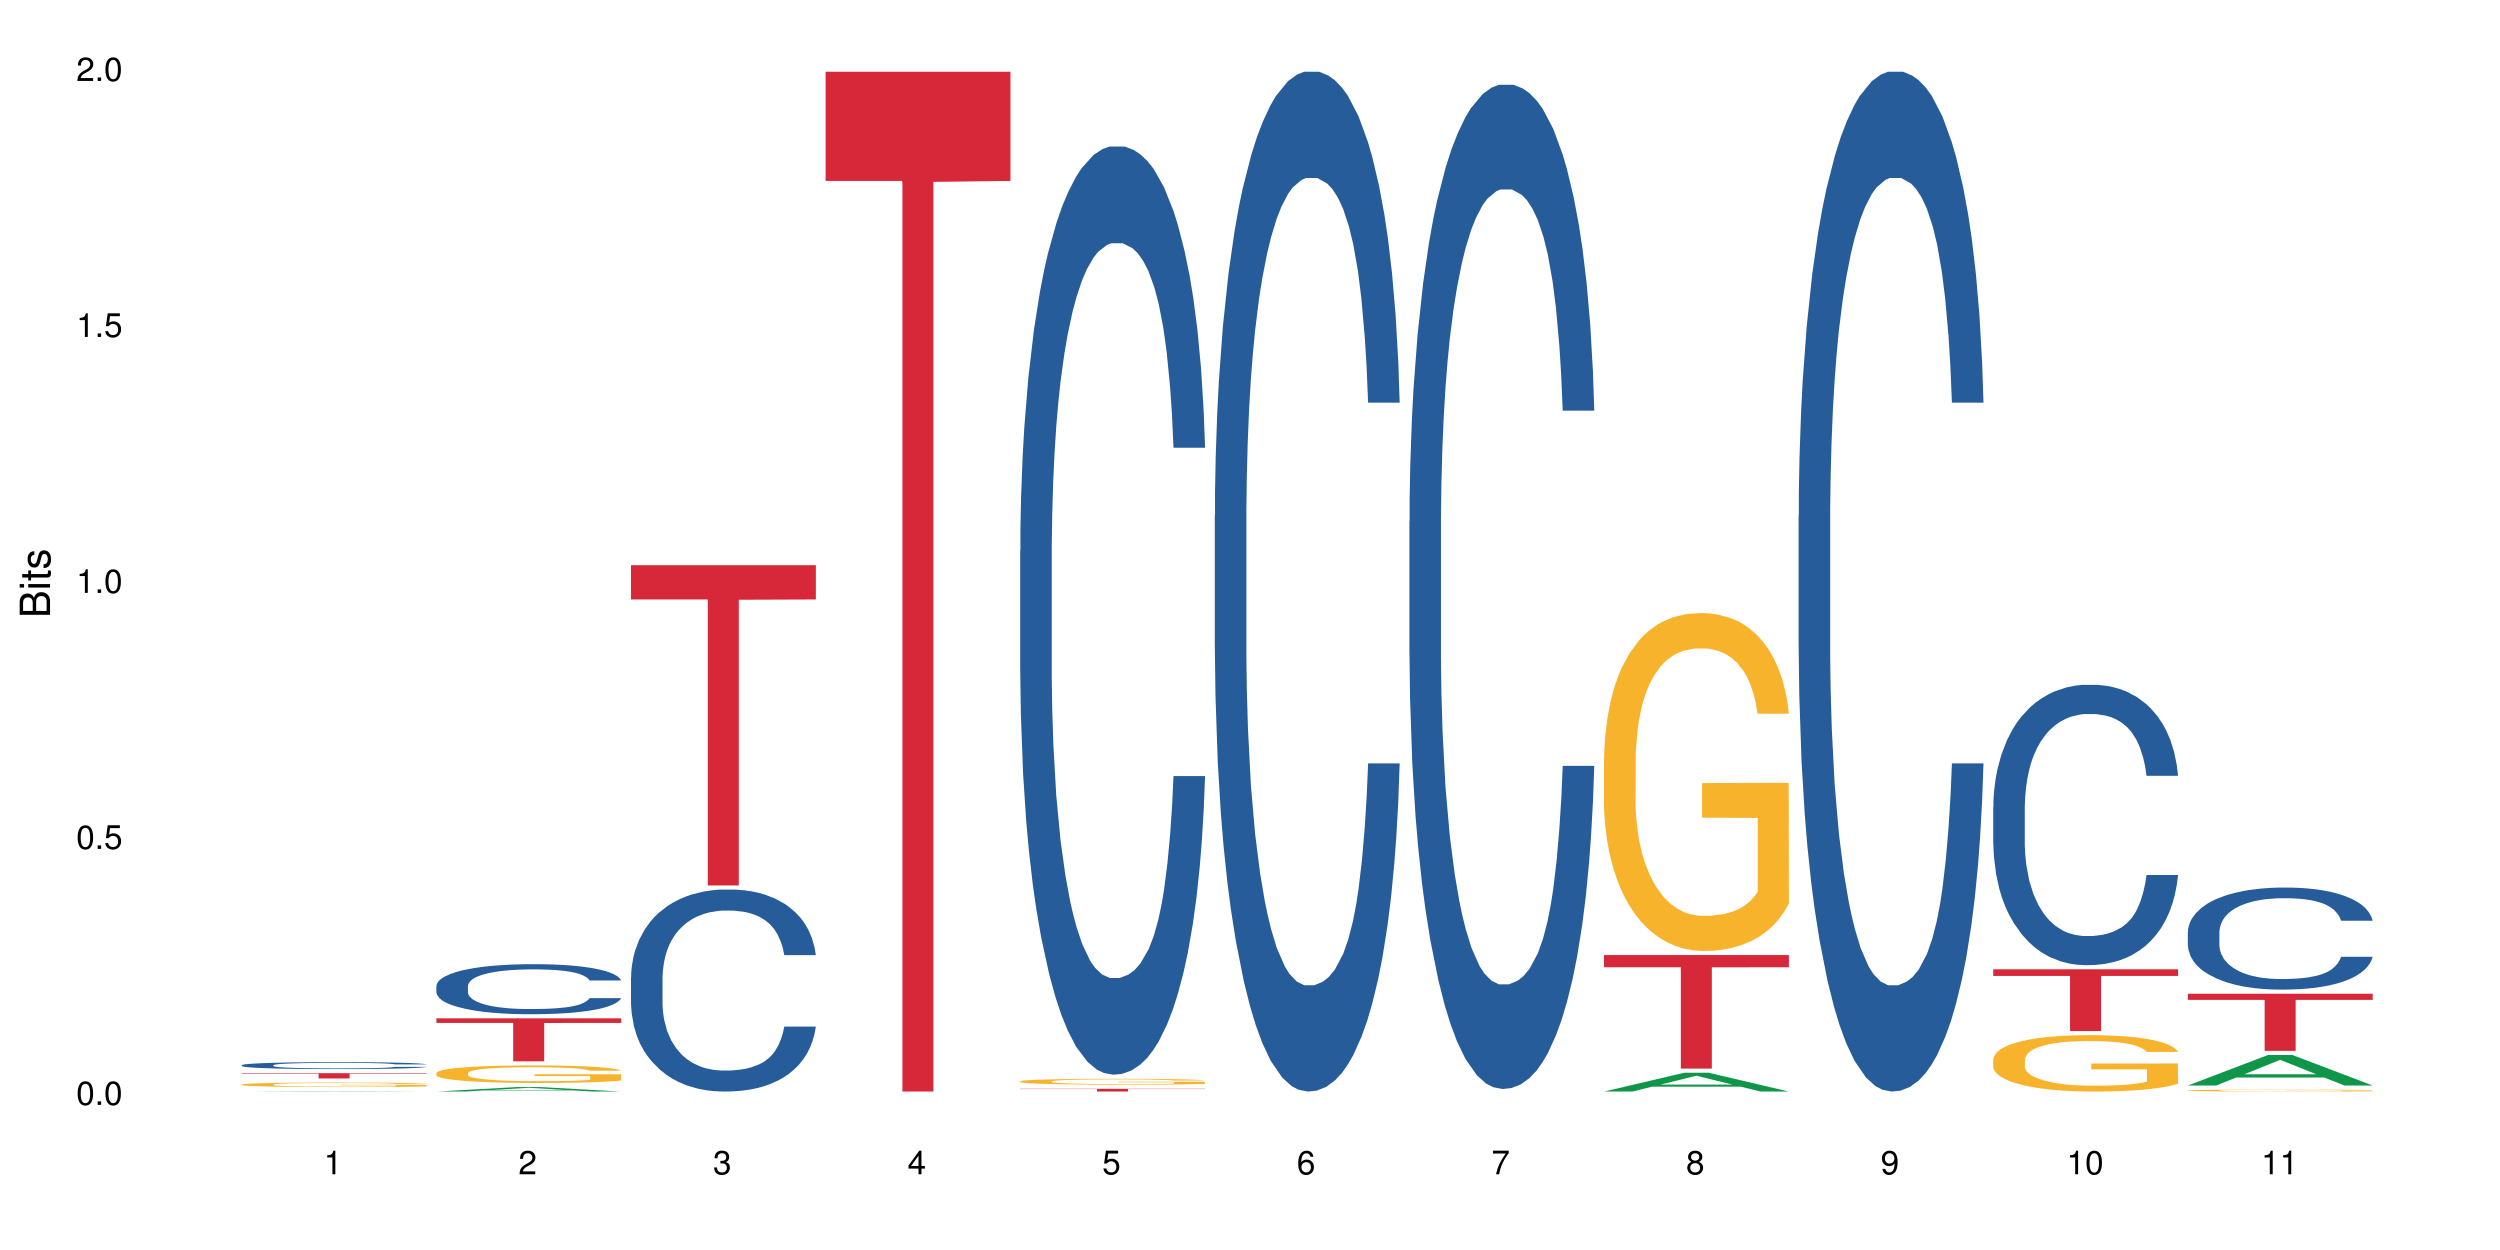 <?xml version="1.0" encoding="UTF-8"?>
<svg xmlns="http://www.w3.org/2000/svg" xmlns:xlink="http://www.w3.org/1999/xlink" width="720pt" height="360pt" viewBox="0 0 720 360" version="1.1">
<defs>
<g>
<symbol overflow="visible" id="glyph0-0">
<path style="stroke:none;" d=""/>
</symbol>
<symbol overflow="visible" id="glyph0-1">
<path style="stroke:none;" d="M 2.641 -6.797 C 2 -6.797 1.422 -6.531 1.078 -6.047 C 0.641 -5.453 0.406 -4.547 0.406 -3.297 C 0.406 -1 1.188 0.219 2.641 0.219 C 4.078 0.219 4.859 -1 4.859 -3.234 C 4.859 -4.562 4.656 -5.438 4.203 -6.047 C 3.844 -6.531 3.281 -6.797 2.641 -6.797 Z M 2.641 -6.047 C 3.547 -6.047 4 -5.125 4 -3.312 C 4 -1.375 3.562 -0.484 2.625 -0.484 C 1.734 -0.484 1.281 -1.422 1.281 -3.281 C 1.281 -5.141 1.734 -6.047 2.641 -6.047 Z M 2.641 -6.047 "/>
</symbol>
<symbol overflow="visible" id="glyph0-2">
<path style="stroke:none;" d="M 1.828 -1 L 0.828 -1 L 0.828 0 L 1.828 0 Z M 1.828 -1 "/>
</symbol>
<symbol overflow="visible" id="glyph0-3">
<path style="stroke:none;" d="M 4.562 -6.797 L 1.062 -6.797 L 0.547 -3.094 L 1.328 -3.094 C 1.719 -3.562 2.047 -3.734 2.578 -3.734 C 3.484 -3.734 4.062 -3.109 4.062 -2.094 C 4.062 -1.125 3.484 -0.531 2.578 -0.531 C 1.828 -0.531 1.375 -0.906 1.188 -1.672 L 0.328 -1.672 C 0.453 -1.109 0.547 -0.844 0.75 -0.594 C 1.125 -0.078 1.828 0.219 2.594 0.219 C 3.969 0.219 4.922 -0.781 4.922 -2.219 C 4.922 -3.562 4.031 -4.484 2.719 -4.484 C 2.25 -4.484 1.859 -4.359 1.469 -4.062 L 1.734 -5.969 L 4.562 -5.969 Z M 4.562 -6.797 "/>
</symbol>
<symbol overflow="visible" id="glyph0-4">
<path style="stroke:none;" d="M 2.484 -4.844 L 2.484 0 L 3.328 0 L 3.328 -6.797 L 2.766 -6.797 C 2.469 -5.75 2.281 -5.609 0.984 -5.453 L 0.984 -4.844 Z M 2.484 -4.844 "/>
</symbol>
<symbol overflow="visible" id="glyph0-5">
<path style="stroke:none;" d="M 4.859 -0.828 L 1.281 -0.828 C 1.359 -1.391 1.672 -1.75 2.5 -2.234 L 3.469 -2.75 C 4.406 -3.266 4.906 -3.969 4.906 -4.812 C 4.906 -5.375 4.672 -5.906 4.266 -6.266 C 3.859 -6.625 3.375 -6.797 2.719 -6.797 C 1.859 -6.797 1.219 -6.5 0.844 -5.922 C 0.609 -5.562 0.5 -5.125 0.484 -4.438 L 1.328 -4.438 C 1.359 -4.906 1.406 -5.188 1.531 -5.406 C 1.75 -5.812 2.188 -6.062 2.703 -6.062 C 3.469 -6.062 4.031 -5.516 4.031 -4.781 C 4.031 -4.25 3.719 -3.797 3.125 -3.438 L 2.234 -2.938 C 0.812 -2.141 0.406 -1.5 0.328 0 L 4.859 0 Z M 4.859 -0.828 "/>
</symbol>
<symbol overflow="visible" id="glyph0-6">
<path style="stroke:none;" d="M 2.125 -3.125 L 2.578 -3.125 C 3.516 -3.125 3.984 -2.703 3.984 -1.891 C 3.984 -1.031 3.469 -0.531 2.578 -0.531 C 1.656 -0.531 1.203 -0.984 1.156 -1.969 L 0.312 -1.969 C 0.344 -1.422 0.438 -1.078 0.609 -0.766 C 0.953 -0.109 1.625 0.219 2.547 0.219 C 3.953 0.219 4.859 -0.609 4.859 -1.906 C 4.859 -2.766 4.516 -3.25 3.703 -3.516 C 4.344 -3.766 4.656 -4.25 4.656 -4.938 C 4.656 -6.109 3.875 -6.797 2.578 -6.797 C 1.203 -6.797 0.484 -6.047 0.453 -4.609 L 1.297 -4.609 C 1.312 -5.016 1.344 -5.25 1.453 -5.453 C 1.641 -5.828 2.062 -6.062 2.594 -6.062 C 3.344 -6.062 3.797 -5.625 3.797 -4.906 C 3.797 -4.422 3.609 -4.141 3.25 -3.984 C 3.016 -3.891 2.719 -3.844 2.125 -3.844 Z M 2.125 -3.125 "/>
</symbol>
<symbol overflow="visible" id="glyph0-7">
<path style="stroke:none;" d="M 3.141 -1.625 L 3.141 0 L 3.984 0 L 3.984 -1.625 L 4.984 -1.625 L 4.984 -2.391 L 3.984 -2.391 L 3.984 -6.797 L 3.359 -6.797 L 0.266 -2.516 L 0.266 -1.625 Z M 3.141 -2.391 L 1 -2.391 L 3.141 -5.359 Z M 3.141 -2.391 "/>
</symbol>
<symbol overflow="visible" id="glyph0-8">
<path style="stroke:none;" d="M 4.781 -5.031 C 4.609 -6.141 3.891 -6.797 2.844 -6.797 C 2.094 -6.797 1.422 -6.438 1.031 -5.828 C 0.609 -5.172 0.406 -4.344 0.406 -3.094 C 0.406 -1.953 0.578 -1.234 0.984 -0.625 C 1.359 -0.078 1.953 0.219 2.703 0.219 C 3.984 0.219 4.922 -0.734 4.922 -2.078 C 4.922 -3.344 4.062 -4.234 2.844 -4.234 C 2.172 -4.234 1.641 -3.969 1.281 -3.469 C 1.281 -5.125 1.828 -6.047 2.797 -6.047 C 3.391 -6.047 3.797 -5.672 3.938 -5.031 Z M 2.734 -3.484 C 3.547 -3.484 4.062 -2.922 4.062 -2 C 4.062 -1.156 3.484 -0.531 2.703 -0.531 C 1.922 -0.531 1.328 -1.188 1.328 -2.047 C 1.328 -2.891 1.906 -3.484 2.734 -3.484 Z M 2.734 -3.484 "/>
</symbol>
<symbol overflow="visible" id="glyph0-9">
<path style="stroke:none;" d="M 4.984 -6.797 L 0.438 -6.797 L 0.438 -5.969 L 4.109 -5.969 C 2.5 -3.656 1.828 -2.234 1.328 0 L 2.219 0 C 2.594 -2.172 3.453 -4.047 4.984 -6.094 Z M 4.984 -6.797 "/>
</symbol>
<symbol overflow="visible" id="glyph0-10">
<path style="stroke:none;" d="M 3.75 -3.578 C 4.453 -4 4.688 -4.344 4.688 -4.984 C 4.688 -6.047 3.844 -6.797 2.641 -6.797 C 1.438 -6.797 0.594 -6.047 0.594 -4.984 C 0.594 -4.359 0.828 -4.016 1.516 -3.578 C 0.734 -3.203 0.359 -2.641 0.359 -1.891 C 0.359 -0.641 1.297 0.219 2.641 0.219 C 3.984 0.219 4.922 -0.641 4.922 -1.875 C 4.922 -2.641 4.531 -3.203 3.75 -3.578 Z M 2.641 -6.047 C 3.359 -6.047 3.812 -5.625 3.812 -4.969 C 3.812 -4.344 3.344 -3.922 2.641 -3.922 C 1.922 -3.922 1.453 -4.344 1.453 -4.984 C 1.453 -5.625 1.922 -6.047 2.641 -6.047 Z M 2.641 -3.203 C 3.484 -3.203 4.062 -2.672 4.062 -1.875 C 4.062 -1.062 3.484 -0.531 2.625 -0.531 C 1.797 -0.531 1.219 -1.078 1.219 -1.875 C 1.219 -2.672 1.797 -3.203 2.641 -3.203 Z M 2.641 -3.203 "/>
</symbol>
<symbol overflow="visible" id="glyph0-11">
<path style="stroke:none;" d="M 0.516 -1.547 C 0.672 -0.438 1.406 0.219 2.438 0.219 C 3.188 0.219 3.859 -0.141 4.266 -0.75 C 4.688 -1.406 4.891 -2.25 4.891 -3.484 C 4.891 -4.625 4.703 -5.359 4.312 -5.953 C 3.938 -6.5 3.344 -6.797 2.594 -6.797 C 1.297 -6.797 0.359 -5.844 0.359 -4.516 C 0.359 -3.25 1.234 -2.344 2.453 -2.344 C 3.094 -2.344 3.562 -2.578 4.016 -3.109 C 4 -1.453 3.469 -0.531 2.5 -0.531 C 1.906 -0.531 1.484 -0.906 1.359 -1.547 Z M 2.578 -6.062 C 3.375 -6.062 3.969 -5.406 3.969 -4.531 C 3.969 -3.688 3.375 -3.094 2.547 -3.094 C 1.734 -3.094 1.234 -3.672 1.234 -4.578 C 1.234 -5.438 1.797 -6.062 2.578 -6.062 Z M 2.578 -6.062 "/>
</symbol>
<symbol overflow="visible" id="glyph1-0">
<path style="stroke:none;" d=""/>
</symbol>
<symbol overflow="visible" id="glyph1-1">
<path style="stroke:none;" d="M 0 -0.953 L 0 -4.891 C 0 -5.719 -0.234 -6.344 -0.734 -6.797 C -1.188 -7.234 -1.812 -7.469 -2.5 -7.469 C -3.547 -7.469 -4.188 -7 -4.625 -5.875 C -4.984 -6.672 -5.641 -7.094 -6.531 -7.094 C -7.156 -7.094 -7.734 -6.859 -8.141 -6.391 C -8.562 -5.938 -8.75 -5.344 -8.75 -4.5 L -8.75 -0.953 Z M -4.984 -2.062 L -7.766 -2.062 L -7.766 -4.219 C -7.766 -4.844 -7.688 -5.203 -7.453 -5.5 C -7.219 -5.812 -6.859 -5.969 -6.375 -5.969 C -5.906 -5.969 -5.531 -5.812 -5.297 -5.5 C -5.062 -5.203 -4.984 -4.844 -4.984 -4.219 Z M -0.984 -2.062 L -4 -2.062 L -4 -4.781 C -4 -5.328 -3.859 -5.688 -3.578 -5.953 C -3.297 -6.219 -2.922 -6.359 -2.484 -6.359 C -2.062 -6.359 -1.688 -6.219 -1.406 -5.953 C -1.109 -5.688 -0.984 -5.328 -0.984 -4.781 Z M -0.984 -2.062 "/>
</symbol>
<symbol overflow="visible" id="glyph1-2">
<path style="stroke:none;" d="M -6.281 -1.797 L -6.281 -0.797 L 0 -0.797 L 0 -1.797 Z M -8.75 -1.797 L -8.75 -0.797 L -7.484 -0.797 L -7.484 -1.797 Z M -8.75 -1.797 "/>
</symbol>
<symbol overflow="visible" id="glyph1-3">
<path style="stroke:none;" d="M -6.281 -3.047 L -6.281 -2.016 L -8.016 -2.016 L -8.016 -1.016 L -6.281 -1.016 L -6.281 -0.172 L -5.469 -0.172 L -5.469 -1.016 L -0.719 -1.016 C -0.078 -1.016 0.281 -1.453 0.281 -2.234 C 0.281 -2.469 0.25 -2.719 0.188 -3.047 L -0.641 -3.047 C -0.609 -2.922 -0.594 -2.766 -0.594 -2.562 C -0.594 -2.141 -0.719 -2.016 -1.156 -2.016 L -5.469 -2.016 L -5.469 -3.047 Z M -6.281 -3.047 "/>
</symbol>
<symbol overflow="visible" id="glyph1-4">
<path style="stroke:none;" d="M -4.531 -5.25 C -5.766 -5.25 -6.469 -4.422 -6.469 -2.969 C -6.469 -1.516 -5.719 -0.562 -4.547 -0.562 C -3.562 -0.562 -3.094 -1.062 -2.734 -2.562 L -2.516 -3.484 C -2.344 -4.188 -2.094 -4.469 -1.625 -4.469 C -1.047 -4.469 -0.641 -3.875 -0.641 -3 C -0.641 -2.453 -0.797 -2 -1.062 -1.75 C -1.25 -1.594 -1.422 -1.531 -1.875 -1.469 L -1.875 -0.406 C -0.422 -0.453 0.281 -1.266 0.281 -2.922 C 0.281 -4.5 -0.5 -5.516 -1.719 -5.516 C -2.656 -5.516 -3.172 -4.984 -3.469 -3.734 L -3.703 -2.766 C -3.891 -1.953 -4.156 -1.609 -4.594 -1.609 C -5.172 -1.609 -5.547 -2.125 -5.547 -2.938 C -5.547 -3.75 -5.203 -4.172 -4.531 -4.203 Z M -4.531 -5.25 "/>
</symbol>
</g>
</defs>
<g id="surface72495">
<rect x="0" y="0" width="720" height="360" style="fill:rgb(100%,100%,100%);fill-opacity:1;stroke:none;"/>
<path style=" stroke:none;fill-rule:nonzero;fill:rgb(6.275%,58.824%,28.235%);fill-opacity:1;" d="M 69.629 314.371 L 69.688 314.371 L 92.723 314.25 L 99.723 314.25 L 122.875 314.371 L 114.738 314.371 L 108.938 314.34 L 83.508 314.34 L 77.82 314.371 L 69.629 314.371 L 85.957 314.328 L 106.605 314.328 L 96.309 314.27 L 96.082 314.27 L 85.898 314.328 L 85.957 314.328 Z M 69.629 314.371 "/>
<path style=" stroke:none;fill-rule:nonzero;fill:rgb(14.51%,36.078%,60%);fill-opacity:1;" d="M 69.629 306.77 L 69.695 306.766 L 69.695 306.723 L 69.891 306.652 L 70.344 306.562 L 70.797 306.504 L 71.969 306.395 L 73.59 306.293 L 75.277 306.211 L 76.512 306.164 L 77.617 306.125 L 80.148 306.059 L 81.773 306.023 L 83.523 305.992 L 85.668 305.961 L 87.227 305.945 L 90.73 305.914 L 93.328 305.902 L 95.344 305.895 L 99.691 305.895 L 102.289 305.902 L 104.172 305.914 L 106.25 305.926 L 108.004 305.945 L 111.055 305.984 L 113.781 306.035 L 115.016 306.062 L 116.965 306.121 L 118.457 306.176 L 119.496 306.223 L 120.664 306.293 L 121.703 306.375 L 122.484 306.469 L 122.875 306.547 L 113.781 306.547 L 113.328 306.473 L 112.809 306.418 L 111.836 306.34 L 110.859 306.289 L 109.496 306.234 L 108.266 306.199 L 106.574 306.164 L 105.082 306.145 L 103.523 306.125 L 102.031 306.117 L 99.172 306.105 L 95.863 306.105 L 94.629 306.109 L 92.098 306.121 L 90.73 306.137 L 88.785 306.16 L 87.422 306.184 L 85.797 306.223 L 84.695 306.254 L 83.328 306.301 L 82.355 306.344 L 81.254 306.402 L 80.602 306.449 L 80.02 306.5 L 79.5 306.562 L 79.109 306.625 L 78.852 306.691 L 78.719 306.758 L 78.719 307.043 L 78.852 307.109 L 79.176 307.184 L 80.02 307.297 L 81.254 307.395 L 82.68 307.473 L 84.043 307.527 L 84.824 307.551 L 85.863 307.582 L 87.484 307.617 L 89.824 307.652 L 91.188 307.668 L 93.266 307.684 L 95.406 307.691 L 98.266 307.691 L 100.797 307.684 L 102.484 307.676 L 104.238 307.66 L 106.641 307.629 L 108.133 307.598 L 109.434 307.562 L 110.406 307.531 L 111.055 307.5 L 112.031 307.445 L 112.809 307.383 L 113.395 307.316 L 113.781 307.254 L 122.875 307.254 L 122.484 307.328 L 121.898 307.398 L 121.316 307.453 L 120.406 307.516 L 119.367 307.574 L 117.875 307.637 L 116.641 307.68 L 115.016 307.727 L 113.523 307.762 L 111.898 307.793 L 109.496 307.828 L 107.938 307.848 L 106.25 307.863 L 104.238 307.879 L 101.707 307.891 L 98.977 307.898 L 96.445 307.898 L 93.719 307.895 L 91.707 307.887 L 89.043 307.871 L 85.73 307.84 L 83.328 307.805 L 81.445 307.77 L 79.824 307.734 L 78.004 307.684 L 75.668 307.602 L 74.238 307.539 L 73.266 307.488 L 72.16 307.418 L 71.383 307.355 L 70.473 307.25 L 69.824 307.121 L 69.629 307.02 Z M 69.629 306.77 "/>
<path style=" stroke:none;fill-rule:nonzero;fill:rgb(96.863%,70.196%,16.863%);fill-opacity:1;" d="M 69.629 312.332 L 69.695 312.332 L 69.695 312.309 L 69.953 312.254 L 70.602 312.18 L 71.449 312.121 L 72.355 312.074 L 72.941 312.051 L 73.914 312.016 L 74.758 311.988 L 76.902 311.934 L 79.629 311.887 L 81.121 311.863 L 82.809 311.844 L 85.215 311.82 L 86.316 311.812 L 89.691 311.793 L 93.523 311.781 L 97.746 311.777 L 99.691 311.781 L 102.355 311.785 L 105.992 311.797 L 108.07 311.809 L 109.691 311.82 L 111.379 311.836 L 113.457 311.859 L 115.406 311.887 L 116.965 311.918 L 118.523 311.953 L 119.82 311.988 L 120.926 312.031 L 121.898 312.082 L 122.484 312.121 L 122.875 312.164 L 113.848 312.164 L 113.328 312.121 L 112.742 312.09 L 111.77 312.051 L 110.797 312.023 L 109.82 312 L 108.004 311.969 L 106.445 311.953 L 104.496 311.934 L 102.613 311.926 L 100.473 311.918 L 99.172 311.914 L 95.73 311.914 L 92.613 311.922 L 90.797 311.934 L 89.5 311.941 L 87.68 311.961 L 86.578 311.973 L 85.926 311.984 L 83.98 312.02 L 82.68 312.051 L 81.965 312.074 L 81.059 312.109 L 80.406 312.141 L 79.695 312.191 L 79.305 312.227 L 78.785 312.305 L 78.719 312.52 L 78.914 312.562 L 79.305 312.609 L 79.824 312.652 L 80.602 312.699 L 81.383 312.734 L 82.746 312.777 L 83.914 312.809 L 84.824 312.828 L 86.578 312.863 L 87.289 312.871 L 88.98 312.895 L 90.73 312.91 L 92.875 312.926 L 94.5 312.93 L 97.094 312.938 L 100.406 312.938 L 104.305 312.93 L 106.77 312.922 L 108.457 312.91 L 109.562 312.902 L 110.926 312.891 L 111.898 312.879 L 112.809 312.863 L 113.914 312.844 L 113.914 312.562 L 97.875 312.562 L 97.875 312.43 L 122.809 312.43 L 122.875 312.891 L 121.512 312.922 L 119.82 312.953 L 118.199 312.977 L 116.512 312.996 L 114.109 313.02 L 112.16 313.031 L 109.172 313.051 L 106.445 313.059 L 103.59 313.066 L 101.055 313.07 L 95.406 313.07 L 92.551 313.062 L 90.277 313.051 L 86.121 313.027 L 83.523 313 L 81.836 312.98 L 80.082 312.957 L 78.332 312.926 L 76.773 312.895 L 75.734 312.871 L 74.695 312.84 L 73.59 312.805 L 72.551 312.766 L 71.773 312.73 L 71.059 312.688 L 70.539 312.648 L 70.02 312.598 L 69.758 312.555 L 69.629 312.516 Z M 69.629 312.332 "/>
<path style=" stroke:none;fill-rule:nonzero;fill:rgb(83.922%,15.686%,22.353%);fill-opacity:1;" d="M 69.629 309.078 L 122.875 309.078 L 122.875 309.242 L 100.684 309.242 L 100.684 310.598 L 91.754 310.598 L 91.754 309.246 L 91.625 309.242 L 69.629 309.242 Z M 69.629 309.078 "/>
<path style=" stroke:none;fill-rule:nonzero;fill:rgb(6.275%,58.824%,28.235%);fill-opacity:1;" d="M 125.676 314.371 L 125.734 314.367 L 148.77 313.078 L 155.77 313.078 L 178.918 314.371 L 170.785 314.371 L 164.984 314.035 L 139.555 314.035 L 133.867 314.371 L 125.676 314.371 L 142 313.895 L 162.652 313.895 L 152.355 313.289 L 152.242 313.289 L 152.129 313.293 L 141.945 313.895 L 142 313.895 Z M 125.676 314.371 "/>
<path style=" stroke:none;fill-rule:nonzero;fill:rgb(14.51%,36.078%,60%);fill-opacity:1;" d="M 125.676 283.961 L 125.742 283.949 L 125.742 283.633 L 125.934 283.133 L 126.391 282.5 L 126.844 282.066 L 128.012 281.289 L 129.637 280.539 L 131.324 279.957 L 132.559 279.617 L 133.664 279.352 L 136.195 278.867 L 137.816 278.617 L 139.57 278.391 L 141.715 278.168 L 143.273 278.035 L 146.777 277.824 L 149.375 277.734 L 151.391 277.695 L 155.738 277.695 L 158.336 277.746 L 160.219 277.812 L 162.297 277.918 L 164.051 278.035 L 167.102 278.324 L 169.828 278.695 L 171.062 278.906 L 173.012 279.312 L 174.504 279.707 L 175.543 280.051 L 176.711 280.539 L 177.75 281.129 L 178.531 281.801 L 178.918 282.367 L 169.828 282.367 L 169.375 281.84 L 168.855 281.434 L 167.883 280.895 L 166.906 280.512 L 165.543 280.129 L 164.309 279.879 L 162.621 279.629 L 161.129 279.473 L 159.57 279.352 L 158.078 279.273 L 155.219 279.195 L 151.906 279.195 L 150.676 279.223 L 148.141 279.328 L 146.777 279.418 L 144.832 279.602 L 143.469 279.773 L 141.844 280.039 L 140.738 280.262 L 139.375 280.605 L 138.402 280.906 L 137.297 281.34 L 136.648 281.672 L 136.066 282.039 L 135.547 282.473 L 135.156 282.934 L 134.895 283.422 L 134.766 283.895 L 134.766 285.938 L 134.895 286.41 L 135.219 286.965 L 136.066 287.766 L 137.297 288.465 L 138.727 289.02 L 140.09 289.414 L 140.871 289.598 L 141.91 289.809 L 143.531 290.07 L 145.871 290.336 L 147.234 290.441 L 149.312 290.547 L 151.453 290.598 L 154.312 290.598 L 156.844 290.547 L 158.531 290.48 L 160.285 290.375 L 162.688 290.148 L 164.18 289.941 L 165.48 289.688 L 166.453 289.438 L 167.102 289.23 L 168.074 288.82 L 168.855 288.371 L 169.441 287.91 L 169.828 287.465 L 178.918 287.465 L 178.531 287.992 L 177.945 288.504 L 177.363 288.887 L 176.453 289.348 L 175.414 289.754 L 173.922 290.215 L 172.688 290.52 L 171.062 290.848 L 169.57 291.098 L 167.945 291.32 L 165.543 291.586 L 163.984 291.719 L 162.297 291.836 L 160.285 291.941 L 157.754 292.031 L 155.023 292.086 L 152.492 292.098 L 149.766 292.074 L 147.754 292.02 L 145.09 291.902 L 141.777 291.664 L 139.375 291.414 L 137.492 291.164 L 135.871 290.902 L 134.051 290.547 L 131.715 289.965 L 130.285 289.52 L 129.312 289.148 L 128.207 288.637 L 127.43 288.176 L 126.52 287.438 L 125.871 286.504 L 125.676 285.777 Z M 125.676 283.961 "/>
<path style=" stroke:none;fill-rule:nonzero;fill:rgb(96.863%,70.196%,16.863%);fill-opacity:1;" d="M 125.676 309.008 L 125.742 309.004 L 125.742 308.914 L 126 308.703 L 126.648 308.418 L 127.492 308.184 L 128.402 308 L 128.988 307.902 L 129.961 307.762 L 130.805 307.66 L 132.949 307.453 L 135.676 307.262 L 137.168 307.176 L 138.855 307.098 L 141.258 307.012 L 142.363 306.98 L 145.738 306.906 L 149.57 306.859 L 153.793 306.844 L 155.738 306.848 L 158.402 306.867 L 162.039 306.918 L 164.117 306.965 L 165.738 307.012 L 167.426 307.07 L 169.504 307.164 L 171.453 307.273 L 173.012 307.387 L 174.57 307.523 L 175.867 307.672 L 176.973 307.832 L 177.945 308.027 L 178.531 308.188 L 178.918 308.348 L 169.895 308.348 L 169.375 308.188 L 168.789 308.062 L 167.816 307.91 L 166.844 307.801 L 165.867 307.711 L 164.051 307.594 L 162.492 307.52 L 160.543 307.453 L 158.66 307.414 L 156.52 307.387 L 155.219 307.375 L 151.777 307.375 L 148.66 307.406 L 146.844 307.445 L 145.543 307.48 L 143.727 307.551 L 142.621 307.605 L 141.973 307.645 L 140.027 307.785 L 138.727 307.914 L 138.012 308.004 L 137.105 308.141 L 136.453 308.266 L 135.738 308.449 L 135.352 308.59 L 134.832 308.902 L 134.766 309.734 L 134.961 309.91 L 135.352 310.098 L 135.871 310.266 L 136.648 310.441 L 137.43 310.574 L 138.793 310.754 L 139.961 310.875 L 140.871 310.953 L 142.621 311.078 L 143.336 311.117 L 145.023 311.203 L 146.777 311.266 L 148.922 311.32 L 150.543 311.352 L 153.141 311.371 L 156.453 311.371 L 160.348 311.344 L 162.816 311.309 L 164.504 311.27 L 165.609 311.238 L 166.973 311.188 L 167.945 311.141 L 168.855 311.09 L 169.961 311.012 L 169.961 309.91 L 153.922 309.906 L 153.922 309.387 L 178.855 309.383 L 178.918 311.188 L 177.555 311.312 L 175.867 311.434 L 174.246 311.523 L 172.555 311.605 L 170.152 311.691 L 168.207 311.746 L 165.219 311.812 L 162.492 311.852 L 159.637 311.879 L 157.102 311.895 L 154.117 311.898 L 151.453 311.891 L 148.598 311.863 L 146.324 311.824 L 144.246 311.777 L 142.168 311.719 L 139.57 311.621 L 137.883 311.543 L 136.129 311.445 L 134.375 311.332 L 132.816 311.207 L 131.777 311.109 L 130.742 311 L 129.637 310.859 L 128.598 310.703 L 127.82 310.559 L 127.105 310.398 L 126.586 310.246 L 126.066 310.039 L 125.805 309.871 L 125.676 309.73 Z M 125.676 309.008 "/>
<path style=" stroke:none;fill-rule:nonzero;fill:rgb(83.922%,15.686%,22.353%);fill-opacity:1;" d="M 125.676 293.277 L 178.918 293.277 L 178.918 294.605 L 156.73 294.617 L 156.73 305.664 L 147.801 305.664 L 147.801 294.629 L 147.672 294.605 L 125.676 294.605 Z M 125.676 293.277 "/>
<path style=" stroke:none;fill-rule:nonzero;fill:rgb(14.51%,36.078%,60%);fill-opacity:1;" d="M 181.723 281.512 L 181.785 281.457 L 181.785 280.18 L 181.98 278.16 L 182.438 275.609 L 182.891 273.852 L 184.059 270.715 L 185.684 267.684 L 187.371 265.348 L 188.605 263.965 L 189.707 262.898 L 192.242 260.934 L 193.863 259.922 L 195.617 259.02 L 197.762 258.113 L 199.32 257.582 L 202.824 256.73 L 205.422 256.359 L 207.434 256.199 L 211.785 256.199 L 214.383 256.414 L 216.266 256.68 L 218.344 257.105 L 220.098 257.582 L 223.148 258.754 L 225.875 260.242 L 227.109 261.094 L 229.059 262.742 L 230.551 264.336 L 231.59 265.719 L 232.758 267.684 L 233.797 270.078 L 234.578 272.789 L 234.965 275.078 L 225.875 275.078 L 225.422 272.949 L 224.902 271.301 L 223.926 269.121 L 222.953 267.578 L 221.59 266.035 L 220.355 265.027 L 218.668 264.016 L 217.176 263.379 L 215.617 262.898 L 214.121 262.582 L 211.266 262.262 L 207.953 262.262 L 206.723 262.367 L 204.188 262.793 L 202.824 263.164 L 200.875 263.91 L 199.512 264.602 L 197.891 265.664 L 196.785 266.57 L 195.422 267.953 L 194.449 269.176 L 193.344 270.93 L 192.695 272.258 L 192.109 273.746 L 191.59 275.5 L 191.203 277.363 L 190.941 279.332 L 190.812 281.246 L 190.812 289.484 L 190.941 291.398 L 191.266 293.633 L 192.109 296.879 L 193.344 299.695 L 194.773 301.93 L 196.137 303.523 L 196.918 304.27 L 197.953 305.117 L 199.578 306.184 L 201.914 307.246 L 203.281 307.672 L 205.355 308.098 L 207.5 308.309 L 210.355 308.309 L 212.891 308.098 L 214.578 307.832 L 216.332 307.406 L 218.734 306.5 L 220.227 305.652 L 221.523 304.641 L 222.5 303.629 L 223.148 302.777 L 224.121 301.129 L 224.902 299.324 L 225.484 297.461 L 225.875 295.652 L 234.965 295.652 L 234.578 297.781 L 233.992 299.855 L 233.406 301.398 L 232.5 303.258 L 231.461 304.906 L 229.965 306.766 L 228.734 307.988 L 227.109 309.32 L 225.617 310.328 L 223.992 311.234 L 221.59 312.297 L 220.031 312.828 L 218.344 313.309 L 216.332 313.734 L 213.797 314.105 L 211.07 314.316 L 208.539 314.371 L 205.812 314.266 L 203.801 314.051 L 201.137 313.574 L 197.824 312.617 L 195.422 311.605 L 193.539 310.594 L 191.918 309.531 L 190.098 308.098 L 187.762 305.758 L 186.332 303.949 L 185.359 302.461 L 184.254 300.387 L 183.477 298.523 L 182.566 295.547 L 181.918 291.773 L 181.723 288.848 Z M 181.723 281.512 "/>
<path style=" stroke:none;fill-rule:nonzero;fill:rgb(83.922%,15.686%,22.353%);fill-opacity:1;" d="M 181.723 162.77 L 234.965 162.77 L 234.965 172.645 L 212.777 172.73 L 212.777 255.02 L 203.848 255.02 L 203.848 172.816 L 203.719 172.645 L 181.723 172.645 Z M 181.723 162.77 "/>
<path style=" stroke:none;fill-rule:nonzero;fill:rgb(83.922%,15.686%,22.353%);fill-opacity:1;" d="M 237.77 20.664 L 291.012 20.664 L 291.012 52.102 L 268.82 52.379 L 268.82 314.371 L 259.895 314.371 L 259.895 52.652 L 259.766 52.102 L 237.77 52.102 Z M 237.77 20.664 "/>
<path style=" stroke:none;fill-rule:nonzero;fill:rgb(14.51%,36.078%,60%);fill-opacity:1;" d="M 293.816 158.508 L 293.879 158.266 L 293.879 152.402 L 294.074 143.117 L 294.527 131.387 L 294.984 123.324 L 296.152 108.906 L 297.777 94.98 L 299.465 84.23 L 300.699 77.875 L 301.801 72.988 L 304.332 63.949 L 305.957 59.305 L 307.711 55.152 L 309.852 51 L 311.41 48.555 L 314.918 44.645 L 317.516 42.934 L 319.527 42.203 L 323.879 42.203 L 326.477 43.18 L 328.359 44.402 L 330.438 46.355 L 332.191 48.555 L 335.242 53.93 L 337.969 60.773 L 339.203 64.684 L 341.148 72.258 L 342.645 79.586 L 343.684 85.938 L 344.852 94.98 L 345.891 105.977 L 346.668 118.438 L 347.059 128.945 L 337.969 128.945 L 337.516 119.172 L 336.996 111.594 L 336.02 101.578 L 335.047 94.492 L 333.684 87.406 L 332.449 82.762 L 330.762 78.121 L 329.266 75.188 L 327.711 72.988 L 326.215 71.523 L 323.359 70.059 L 320.047 70.059 L 318.812 70.547 L 316.281 72.5 L 314.918 74.211 L 312.969 77.633 L 311.605 80.809 L 309.984 85.695 L 308.879 89.848 L 307.516 96.203 L 306.543 101.82 L 305.438 109.887 L 304.789 115.992 L 304.203 122.836 L 303.684 130.898 L 303.293 139.449 L 303.035 148.492 L 302.906 157.289 L 302.906 195.16 L 303.035 203.957 L 303.359 214.219 L 304.203 229.125 L 305.438 242.074 L 306.867 252.336 L 308.23 259.668 L 309.008 263.086 L 310.047 266.996 L 311.672 271.883 L 314.008 276.77 L 315.371 278.727 L 317.449 280.68 L 319.594 281.656 L 322.449 281.656 L 324.98 280.68 L 326.672 279.457 L 328.422 277.504 L 330.824 273.352 L 332.32 269.441 L 333.617 264.797 L 334.594 260.156 L 335.242 256.246 L 336.215 248.672 L 336.996 240.363 L 337.578 231.812 L 337.969 223.504 L 347.059 223.504 L 346.668 233.277 L 346.086 242.809 L 345.5 249.895 L 344.59 258.445 L 343.551 266.02 L 342.059 274.57 L 340.824 280.191 L 339.203 286.301 L 337.707 290.941 L 336.086 295.098 L 333.684 299.984 L 332.125 302.426 L 330.438 304.625 L 328.422 306.582 L 325.891 308.289 L 323.164 309.27 L 320.633 309.512 L 317.906 309.023 L 315.891 308.047 L 313.23 305.848 L 309.918 301.449 L 307.516 296.809 L 305.633 292.164 L 304.008 287.277 L 302.191 280.68 L 299.852 269.93 L 298.426 261.621 L 297.449 254.781 L 296.348 245.25 L 295.566 236.699 L 294.66 223.016 L 294.008 205.668 L 293.816 192.227 Z M 293.816 158.508 "/>
<path style=" stroke:none;fill-rule:nonzero;fill:rgb(96.863%,70.196%,16.863%);fill-opacity:1;" d="M 293.816 311.418 L 293.879 311.418 L 293.879 311.387 L 294.141 311.316 L 294.789 311.219 L 295.633 311.141 L 296.543 311.078 L 297.125 311.047 L 298.102 311 L 298.945 310.965 L 301.086 310.895 L 303.812 310.832 L 305.309 310.805 L 306.996 310.777 L 309.398 310.746 L 310.504 310.738 L 313.879 310.711 L 317.711 310.695 L 321.93 310.691 L 323.879 310.695 L 326.539 310.699 L 330.176 310.715 L 332.254 310.73 L 333.879 310.746 L 335.566 310.77 L 337.645 310.801 L 339.59 310.836 L 341.148 310.875 L 342.707 310.918 L 344.008 310.969 L 345.109 311.023 L 346.086 311.09 L 346.668 311.145 L 347.059 311.195 L 338.035 311.195 L 337.516 311.145 L 336.93 311.102 L 335.957 311.051 L 334.98 311.012 L 334.008 310.984 L 332.191 310.941 L 330.633 310.918 L 328.684 310.895 L 326.801 310.883 L 324.656 310.875 L 323.359 310.871 L 319.918 310.871 L 316.801 310.883 L 314.984 310.895 L 313.684 310.906 L 311.867 310.93 L 310.762 310.949 L 310.113 310.961 L 308.164 311.008 L 306.867 311.051 L 306.152 311.082 L 305.242 311.129 L 304.594 311.168 L 303.879 311.23 L 303.488 311.277 L 302.969 311.383 L 302.906 311.66 L 303.102 311.719 L 303.488 311.785 L 304.008 311.84 L 304.789 311.898 L 305.566 311.941 L 306.93 312.004 L 308.102 312.043 L 309.008 312.07 L 310.762 312.113 L 311.477 312.125 L 313.164 312.152 L 314.918 312.176 L 317.059 312.195 L 318.684 312.203 L 321.281 312.211 L 324.594 312.211 L 328.488 312.203 L 330.957 312.191 L 332.645 312.176 L 333.746 312.168 L 335.113 312.148 L 336.086 312.133 L 336.996 312.117 L 338.098 312.09 L 338.098 311.719 L 322.059 311.719 L 322.059 311.547 L 346.992 311.543 L 347.059 312.148 L 345.695 312.191 L 344.008 312.23 L 342.383 312.262 L 340.695 312.289 L 338.293 312.316 L 336.344 312.336 L 333.359 312.359 L 330.633 312.371 L 327.773 312.383 L 325.242 312.387 L 322.254 312.387 L 319.594 312.383 L 316.734 312.375 L 314.465 312.363 L 312.387 312.348 L 310.309 312.328 L 307.711 312.293 L 306.023 312.27 L 304.27 312.234 L 302.516 312.195 L 300.957 312.156 L 298.879 312.086 L 297.777 312.039 L 296.738 311.988 L 295.957 311.938 L 295.242 311.883 L 294.723 311.832 L 294.203 311.762 L 293.945 311.707 L 293.816 311.66 Z M 293.816 311.418 "/>
<path style=" stroke:none;fill-rule:nonzero;fill:rgb(83.922%,15.686%,22.353%);fill-opacity:1;" d="M 293.816 313.566 L 347.059 313.566 L 347.059 313.652 L 324.867 313.652 L 324.867 314.371 L 315.941 314.371 L 315.941 313.656 L 315.812 313.652 L 293.816 313.652 Z M 293.816 313.566 "/>
<path style=" stroke:none;fill-rule:nonzero;fill:rgb(14.51%,36.078%,60%);fill-opacity:1;" d="M 349.859 148.457 L 349.926 148.188 L 349.926 141.742 L 350.121 131.543 L 350.574 118.656 L 351.031 109.797 L 352.199 93.957 L 353.82 78.652 L 355.512 66.84 L 356.742 59.859 L 357.848 54.492 L 360.379 44.559 L 362.004 39.457 L 363.758 34.891 L 365.898 30.328 L 367.457 27.645 L 370.965 23.348 L 373.562 21.469 L 375.574 20.664 L 379.926 20.664 L 382.523 21.738 L 384.406 23.078 L 386.484 25.227 L 388.234 27.645 L 391.289 33.551 L 394.016 41.066 L 395.25 45.363 L 397.195 53.684 L 398.691 61.738 L 399.73 68.719 L 400.898 78.652 L 401.938 90.734 L 402.715 104.426 L 403.105 115.969 L 394.016 115.969 L 393.559 105.23 L 393.039 96.91 L 392.066 85.902 L 391.094 78.117 L 389.73 70.332 L 388.496 65.23 L 386.809 60.129 L 385.312 56.906 L 383.754 54.492 L 382.262 52.879 L 379.406 51.27 L 376.094 51.27 L 374.859 51.805 L 372.328 53.953 L 370.965 55.832 L 369.016 59.59 L 367.652 63.082 L 366.027 68.449 L 364.926 73.016 L 363.562 79.996 L 362.586 86.172 L 361.484 95.031 L 360.836 101.742 L 360.25 109.258 L 359.73 118.117 L 359.34 127.516 L 359.082 137.449 L 358.953 147.113 L 358.953 188.727 L 359.082 198.391 L 359.406 209.668 L 360.25 226.043 L 361.484 240.273 L 362.914 251.547 L 364.277 259.602 L 365.055 263.359 L 366.094 267.656 L 367.719 273.027 L 370.055 278.395 L 371.418 280.543 L 373.496 282.691 L 375.641 283.766 L 378.496 283.766 L 381.027 282.691 L 382.715 281.348 L 384.469 279.199 L 386.871 274.637 L 388.367 270.34 L 389.664 265.242 L 390.637 260.141 L 391.289 255.844 L 392.262 247.52 L 393.039 238.395 L 393.625 228.996 L 394.016 219.867 L 403.105 219.867 L 402.715 230.609 L 402.133 241.078 L 401.547 248.863 L 400.637 258.262 L 399.598 266.582 L 398.105 275.98 L 396.871 282.152 L 395.25 288.867 L 393.754 293.969 L 392.133 298.531 L 389.73 303.898 L 388.172 306.586 L 386.484 309 L 384.469 311.148 L 381.938 313.027 L 379.211 314.102 L 376.68 314.371 L 373.949 313.832 L 371.938 312.762 L 369.277 310.344 L 365.965 305.512 L 363.562 300.41 L 361.68 295.309 L 360.055 289.941 L 358.238 282.691 L 355.898 270.879 L 354.473 261.75 L 353.496 254.234 L 352.395 243.762 L 351.613 234.367 L 350.707 219.332 L 350.055 200.27 L 349.859 185.504 Z M 349.859 148.457 "/>
<path style=" stroke:none;fill-rule:nonzero;fill:rgb(14.51%,36.078%,60%);fill-opacity:1;" d="M 405.906 150.262 L 405.973 149.996 L 405.973 143.652 L 406.168 133.609 L 406.621 120.918 L 407.078 112.195 L 408.246 96.598 L 409.867 81.531 L 411.555 69.898 L 412.789 63.023 L 413.895 57.738 L 416.426 47.957 L 418.051 42.934 L 419.805 38.441 L 421.945 33.945 L 423.504 31.305 L 427.012 27.074 L 429.609 25.223 L 431.621 24.43 L 435.973 24.43 L 438.566 25.488 L 440.453 26.809 L 442.527 28.926 L 444.281 31.305 L 447.336 37.117 L 450.062 44.52 L 451.293 48.75 L 453.242 56.945 L 454.734 64.875 L 455.773 71.75 L 456.945 81.531 L 457.984 93.426 L 458.762 106.906 L 459.152 118.273 L 450.062 118.273 L 449.605 107.699 L 449.086 99.508 L 448.113 88.668 L 447.141 81 L 445.777 73.336 L 444.543 68.312 L 442.855 63.289 L 441.359 60.117 L 439.801 57.738 L 438.309 56.152 L 435.453 54.566 L 432.141 54.566 L 430.906 55.094 L 428.375 57.211 L 427.012 59.059 L 425.062 62.762 L 423.699 66.199 L 422.074 71.484 L 420.973 75.98 L 419.609 82.852 L 418.633 88.934 L 417.531 97.656 L 416.883 104.266 L 416.297 111.668 L 415.777 120.391 L 415.387 129.641 L 415.129 139.422 L 414.996 148.941 L 414.996 189.914 L 415.129 199.43 L 415.453 210.535 L 416.297 226.66 L 417.531 240.672 L 418.957 251.773 L 420.324 259.703 L 421.102 263.406 L 422.141 267.633 L 423.766 272.922 L 426.102 278.207 L 427.465 280.324 L 429.543 282.438 L 431.684 283.496 L 434.543 283.496 L 437.074 282.438 L 438.762 281.117 L 440.516 279 L 442.918 274.508 L 444.41 270.277 L 445.711 265.254 L 446.684 260.23 L 447.336 256.004 L 448.309 247.809 L 449.086 238.82 L 449.672 229.566 L 450.062 220.578 L 459.152 220.578 L 458.762 231.152 L 458.176 241.465 L 457.594 249.129 L 456.684 258.383 L 455.645 266.578 L 454.152 275.828 L 452.918 281.91 L 451.293 288.52 L 449.801 293.539 L 448.18 298.035 L 445.777 303.32 L 444.219 305.965 L 442.527 308.344 L 440.516 310.461 L 437.984 312.309 L 435.258 313.367 L 432.723 313.633 L 429.996 313.102 L 427.984 312.047 L 425.32 309.668 L 422.012 304.906 L 419.609 299.887 L 417.727 294.863 L 416.102 289.574 L 414.285 282.438 L 411.945 270.805 L 410.52 261.82 L 409.543 254.418 L 408.441 244.105 L 407.66 234.855 L 406.75 220.051 L 406.102 201.281 L 405.906 186.742 Z M 405.906 150.262 "/>
<path style=" stroke:none;fill-rule:nonzero;fill:rgb(6.275%,58.824%,28.235%);fill-opacity:1;" d="M 461.953 314.367 L 462.012 314.359 L 485.051 308.945 L 492.047 308.945 L 515.199 314.371 L 507.062 314.371 L 501.262 312.953 L 475.832 312.953 L 470.145 314.367 L 461.953 314.367 L 478.281 312.367 L 498.93 312.363 L 488.633 309.832 L 488.52 309.828 L 488.406 309.844 L 478.223 312.363 L 478.281 312.367 Z M 461.953 314.367 "/>
<path style=" stroke:none;fill-rule:nonzero;fill:rgb(96.863%,70.196%,16.863%);fill-opacity:1;" d="M 461.953 218.238 L 462.02 218.152 L 462.02 216.371 L 462.277 212.371 L 462.93 206.863 L 463.773 202.328 L 464.68 198.773 L 465.266 196.906 L 466.238 194.238 L 467.082 192.281 L 469.227 188.281 L 471.953 184.551 L 473.445 182.949 L 475.137 181.438 L 477.539 179.75 L 478.641 179.129 L 482.02 177.703 L 485.848 176.816 L 490.07 176.551 L 492.016 176.637 L 494.68 176.992 L 498.316 177.973 L 500.395 178.859 L 502.016 179.75 L 503.703 180.906 L 505.781 182.684 L 507.73 184.816 L 509.289 186.949 L 510.848 189.617 L 512.145 192.461 L 513.25 195.57 L 514.223 199.305 L 514.809 202.418 L 515.199 205.527 L 506.172 205.527 L 505.652 202.418 L 505.07 200.016 L 504.094 197.082 L 503.121 194.949 L 502.148 193.262 L 500.328 190.949 L 498.77 189.527 L 496.82 188.281 L 494.938 187.484 L 492.797 186.949 L 491.496 186.773 L 488.055 186.773 L 484.941 187.395 L 483.121 188.105 L 481.824 188.816 L 480.004 190.148 L 478.902 191.215 L 478.25 191.926 L 476.305 194.684 L 475.004 197.172 L 474.289 198.859 L 473.383 201.527 L 472.734 203.93 L 472.02 207.484 L 471.629 210.148 L 471.109 216.195 L 471.043 232.195 L 471.238 235.574 L 471.629 239.219 L 472.148 242.418 L 472.926 245.797 L 473.707 248.375 L 475.07 251.84 L 476.238 254.152 L 477.148 255.664 L 478.902 258.062 L 479.617 258.863 L 481.305 260.461 L 483.059 261.707 L 485.199 262.773 L 486.824 263.309 L 489.422 263.75 L 492.73 263.75 L 496.629 263.219 L 499.094 262.508 L 500.781 261.797 L 501.887 261.176 L 503.25 260.195 L 504.223 259.309 L 505.133 258.328 L 506.238 256.816 L 506.238 235.574 L 490.199 235.484 L 490.199 225.527 L 515.133 225.441 L 515.199 260.195 L 513.836 262.598 L 512.145 264.906 L 510.523 266.684 L 508.836 268.195 L 506.434 269.887 L 504.484 270.953 L 501.496 272.195 L 498.77 272.996 L 495.914 273.531 L 493.383 273.797 L 490.395 273.887 L 487.73 273.707 L 484.875 273.176 L 482.602 272.465 L 480.523 271.574 L 478.445 270.418 L 475.848 268.551 L 474.16 267.039 L 472.406 265.176 L 470.656 262.953 L 469.098 260.551 L 468.059 258.684 L 467.02 256.551 L 465.914 253.887 L 464.875 250.863 L 464.098 248.105 L 463.383 244.996 L 462.863 242.062 L 462.344 238.062 L 462.082 234.863 L 461.953 232.105 Z M 461.953 218.238 "/>
<path style=" stroke:none;fill-rule:nonzero;fill:rgb(83.922%,15.686%,22.353%);fill-opacity:1;" d="M 461.953 275.066 L 515.199 275.066 L 515.199 278.566 L 493.008 278.598 L 493.008 307.766 L 484.078 307.766 L 484.078 278.625 L 483.949 278.566 L 461.953 278.566 Z M 461.953 275.066 "/>
<path style=" stroke:none;fill-rule:nonzero;fill:rgb(14.51%,36.078%,60%);fill-opacity:1;" d="M 518 148.457 L 518.066 148.188 L 518.066 141.742 L 518.262 131.543 L 518.715 118.656 L 519.168 109.797 L 520.336 93.957 L 521.961 78.652 L 523.648 66.84 L 524.883 59.859 L 525.988 54.492 L 528.52 44.559 L 530.141 39.457 L 531.895 34.891 L 534.039 30.328 L 535.598 27.645 L 539.102 23.348 L 541.699 21.469 L 543.715 20.664 L 548.062 20.664 L 550.66 21.738 L 552.543 23.078 L 554.621 25.227 L 556.375 27.645 L 559.426 33.551 L 562.152 41.066 L 563.387 45.363 L 565.336 53.684 L 566.828 61.738 L 567.867 68.719 L 569.035 78.652 L 570.074 90.734 L 570.855 104.426 L 571.246 115.969 L 562.152 115.969 L 561.699 105.23 L 561.18 96.91 L 560.207 85.902 L 559.23 78.117 L 557.867 70.332 L 556.633 65.23 L 554.945 60.129 L 553.453 56.906 L 551.895 54.492 L 550.402 52.879 L 547.543 51.27 L 544.234 51.27 L 543 51.805 L 540.465 53.953 L 539.102 55.832 L 537.156 59.59 L 535.793 63.082 L 534.168 68.449 L 533.062 73.016 L 531.699 79.996 L 530.727 86.172 L 529.621 95.031 L 528.973 101.742 L 528.391 109.258 L 527.871 118.117 L 527.48 127.516 L 527.219 137.449 L 527.09 147.113 L 527.09 188.727 L 527.219 198.391 L 527.547 209.668 L 528.391 226.043 L 529.621 240.273 L 531.051 251.547 L 532.414 259.602 L 533.195 263.359 L 534.234 267.656 L 535.855 273.027 L 538.195 278.395 L 539.559 280.543 L 541.637 282.691 L 543.777 283.766 L 546.637 283.766 L 549.168 282.691 L 550.855 281.348 L 552.609 279.199 L 555.012 274.637 L 556.504 270.34 L 557.805 265.242 L 558.777 260.141 L 559.426 255.844 L 560.402 247.52 L 561.18 238.395 L 561.766 228.996 L 562.152 219.867 L 571.246 219.867 L 570.855 230.609 L 570.27 241.078 L 569.688 248.863 L 568.777 258.262 L 567.738 266.582 L 566.246 275.98 L 565.012 282.152 L 563.387 288.867 L 561.895 293.969 L 560.27 298.531 L 557.867 303.898 L 556.309 306.586 L 554.621 309 L 552.609 311.148 L 550.078 313.027 L 547.348 314.102 L 544.816 314.371 L 542.09 313.832 L 540.078 312.762 L 537.414 310.344 L 534.102 305.512 L 531.699 300.41 L 529.816 295.309 L 528.195 289.941 L 526.375 282.691 L 524.039 270.879 L 522.609 261.75 L 521.637 254.234 L 520.531 243.762 L 519.754 234.367 L 518.844 219.332 L 518.195 200.27 L 518 185.504 Z M 518 148.457 "/>
<path style=" stroke:none;fill-rule:nonzero;fill:rgb(14.51%,36.078%,60%);fill-opacity:1;" d="M 574.047 232.367 L 574.113 232.293 L 574.113 230.52 L 574.305 227.715 L 574.762 224.172 L 575.215 221.738 L 576.383 217.383 L 578.008 213.176 L 579.695 209.93 L 580.93 208.008 L 582.035 206.531 L 584.566 203.801 L 586.188 202.398 L 587.941 201.145 L 590.086 199.891 L 591.645 199.152 L 595.148 197.973 L 597.746 197.453 L 599.758 197.234 L 604.109 197.234 L 606.707 197.527 L 608.59 197.898 L 610.668 198.488 L 612.422 199.152 L 615.473 200.777 L 618.199 202.844 L 619.434 204.023 L 621.383 206.312 L 622.875 208.527 L 623.914 210.445 L 625.082 213.176 L 626.121 216.496 L 626.902 220.262 L 627.289 223.434 L 618.199 223.434 L 617.746 220.48 L 617.227 218.195 L 616.254 215.168 L 615.277 213.027 L 613.914 210.887 L 612.68 209.484 L 610.992 208.082 L 609.5 207.195 L 607.941 206.531 L 606.449 206.09 L 603.59 205.648 L 600.277 205.648 L 599.047 205.793 L 596.512 206.387 L 595.148 206.902 L 593.203 207.934 L 591.84 208.895 L 590.215 210.371 L 589.109 211.625 L 587.746 213.543 L 586.773 215.242 L 585.668 217.676 L 585.02 219.523 L 584.438 221.59 L 583.918 224.023 L 583.527 226.609 L 583.266 229.34 L 583.137 231.996 L 583.137 243.438 L 583.266 246.094 L 583.59 249.195 L 584.438 253.695 L 585.668 257.609 L 587.098 260.707 L 588.461 262.922 L 589.242 263.953 L 590.281 265.137 L 591.902 266.613 L 594.242 268.09 L 595.605 268.68 L 597.684 269.27 L 599.824 269.562 L 602.68 269.562 L 605.215 269.27 L 606.902 268.898 L 608.656 268.309 L 611.059 267.055 L 612.551 265.875 L 613.852 264.473 L 614.824 263.07 L 615.473 261.887 L 616.445 259.602 L 617.227 257.09 L 617.812 254.508 L 618.199 252 L 627.289 252 L 626.902 254.949 L 626.316 257.828 L 625.73 259.969 L 624.824 262.551 L 623.785 264.84 L 622.289 267.426 L 621.059 269.121 L 619.434 270.965 L 617.941 272.367 L 616.316 273.625 L 613.914 275.102 L 612.355 275.84 L 610.668 276.504 L 608.656 277.094 L 606.121 277.609 L 603.395 277.906 L 600.863 277.98 L 598.137 277.832 L 596.125 277.535 L 593.461 276.871 L 590.148 275.543 L 587.746 274.141 L 585.863 272.738 L 584.242 271.262 L 582.422 269.27 L 580.086 266.023 L 578.656 263.512 L 577.684 261.445 L 576.578 258.566 L 575.801 255.984 L 574.891 251.852 L 574.242 246.609 L 574.047 242.551 Z M 574.047 232.367 "/>
<path style=" stroke:none;fill-rule:nonzero;fill:rgb(96.863%,70.196%,16.863%);fill-opacity:1;" d="M 574.047 305.086 L 574.113 305.07 L 574.113 304.773 L 574.371 304.105 L 575.02 303.184 L 575.863 302.43 L 576.773 301.836 L 577.359 301.523 L 578.332 301.078 L 579.176 300.754 L 581.32 300.086 L 584.047 299.461 L 585.539 299.195 L 587.227 298.941 L 589.629 298.66 L 590.734 298.559 L 594.109 298.32 L 597.941 298.172 L 602.16 298.125 L 604.109 298.141 L 606.773 298.199 L 610.41 298.363 L 612.484 298.512 L 614.109 298.66 L 615.797 298.852 L 617.875 299.148 L 619.824 299.508 L 621.383 299.863 L 622.941 300.309 L 624.238 300.781 L 625.344 301.301 L 626.316 301.926 L 626.902 302.445 L 627.289 302.961 L 618.266 302.961 L 617.746 302.445 L 617.16 302.043 L 616.188 301.555 L 615.215 301.199 L 614.238 300.914 L 612.422 300.531 L 610.863 300.293 L 608.914 300.086 L 607.031 299.953 L 604.891 299.863 L 603.59 299.832 L 600.148 299.832 L 597.031 299.938 L 595.215 300.055 L 593.914 300.172 L 592.098 300.395 L 590.992 300.574 L 590.344 300.691 L 588.398 301.152 L 587.098 301.566 L 586.383 301.852 L 585.477 302.297 L 584.824 302.695 L 584.109 303.289 L 583.723 303.734 L 583.203 304.742 L 583.137 307.414 L 583.332 307.977 L 583.723 308.586 L 584.242 309.121 L 585.02 309.684 L 585.801 310.113 L 587.164 310.691 L 588.332 311.078 L 589.242 311.328 L 590.992 311.73 L 591.707 311.863 L 593.395 312.129 L 595.148 312.34 L 597.293 312.516 L 598.914 312.605 L 601.512 312.68 L 604.824 312.68 L 608.719 312.59 L 611.188 312.473 L 612.875 312.352 L 613.98 312.25 L 615.344 312.086 L 616.316 311.938 L 617.227 311.773 L 618.332 311.523 L 618.332 307.977 L 602.293 307.961 L 602.293 306.301 L 627.227 306.285 L 627.289 312.086 L 625.926 312.488 L 624.238 312.871 L 622.617 313.168 L 620.926 313.422 L 618.523 313.703 L 616.578 313.883 L 613.59 314.09 L 610.863 314.223 L 608.008 314.312 L 605.473 314.355 L 602.488 314.371 L 599.824 314.34 L 596.969 314.254 L 594.695 314.133 L 592.617 313.984 L 590.539 313.793 L 587.941 313.48 L 586.254 313.227 L 584.5 312.918 L 582.746 312.547 L 581.188 312.145 L 580.148 311.832 L 579.109 311.477 L 578.008 311.031 L 576.969 310.527 L 576.188 310.07 L 575.477 309.551 L 574.957 309.059 L 574.438 308.391 L 574.176 307.859 L 574.047 307.398 Z M 574.047 305.086 "/>
<path style=" stroke:none;fill-rule:nonzero;fill:rgb(83.922%,15.686%,22.353%);fill-opacity:1;" d="M 574.047 279.156 L 627.289 279.156 L 627.289 281.062 L 605.102 281.078 L 605.102 296.945 L 596.172 296.945 L 596.172 281.094 L 596.043 281.062 L 574.047 281.062 Z M 574.047 279.156 "/>
<path style=" stroke:none;fill-rule:nonzero;fill:rgb(6.275%,58.824%,28.235%);fill-opacity:1;" d="M 630.094 312.625 L 630.148 312.617 L 653.188 303.836 L 660.184 303.836 L 683.336 312.633 L 675.203 312.633 L 669.398 310.336 L 643.973 310.336 L 638.285 312.625 L 630.094 312.625 L 646.418 309.387 L 667.066 309.379 L 656.773 305.273 L 656.656 305.266 L 656.543 305.289 L 646.363 309.379 L 646.418 309.387 Z M 630.094 312.625 "/>
<path style=" stroke:none;fill-rule:nonzero;fill:rgb(14.51%,36.078%,60%);fill-opacity:1;" d="M 630.094 268.418 L 630.156 268.391 L 630.156 267.746 L 630.352 266.727 L 630.809 265.438 L 631.262 264.551 L 632.43 262.969 L 634.055 261.438 L 635.742 260.254 L 636.977 259.559 L 638.078 259.02 L 640.613 258.027 L 642.234 257.516 L 643.988 257.059 L 646.133 256.605 L 647.691 256.336 L 651.195 255.906 L 653.793 255.719 L 655.805 255.637 L 660.156 255.637 L 662.754 255.746 L 664.637 255.879 L 666.715 256.094 L 668.469 256.336 L 671.52 256.926 L 674.246 257.68 L 675.48 258.109 L 677.43 258.941 L 678.922 259.746 L 679.961 260.445 L 681.129 261.438 L 682.168 262.645 L 682.949 264.016 L 683.336 265.168 L 674.246 265.168 L 673.793 264.094 L 673.273 263.262 L 672.297 262.16 L 671.324 261.383 L 669.961 260.605 L 668.727 260.094 L 667.039 259.586 L 665.547 259.262 L 663.988 259.02 L 662.492 258.859 L 659.637 258.699 L 656.324 258.699 L 655.09 258.754 L 652.559 258.965 L 651.195 259.156 L 649.246 259.531 L 647.883 259.879 L 646.262 260.418 L 645.156 260.875 L 643.793 261.57 L 642.82 262.188 L 641.715 263.074 L 641.066 263.746 L 640.48 264.496 L 639.961 265.383 L 639.574 266.324 L 639.312 267.316 L 639.184 268.285 L 639.184 272.445 L 639.312 273.414 L 639.637 274.539 L 640.48 276.18 L 641.715 277.602 L 643.145 278.73 L 644.508 279.535 L 645.285 279.91 L 646.324 280.34 L 647.949 280.875 L 650.285 281.414 L 651.648 281.629 L 653.727 281.844 L 655.871 281.949 L 658.727 281.949 L 661.262 281.844 L 662.949 281.711 L 664.703 281.496 L 667.105 281.039 L 668.598 280.609 L 669.895 280.098 L 670.871 279.59 L 671.52 279.16 L 672.492 278.324 L 673.273 277.414 L 673.855 276.473 L 674.246 275.559 L 683.336 275.559 L 682.949 276.633 L 682.363 277.68 L 681.777 278.461 L 680.871 279.398 L 679.832 280.234 L 678.336 281.172 L 677.105 281.789 L 675.48 282.461 L 673.988 282.973 L 672.363 283.426 L 669.961 283.965 L 668.402 284.234 L 666.715 284.477 L 664.703 284.691 L 662.168 284.879 L 659.441 284.984 L 656.91 285.012 L 654.184 284.957 L 652.168 284.852 L 649.508 284.609 L 646.195 284.125 L 643.793 283.617 L 641.91 283.105 L 640.289 282.57 L 638.469 281.844 L 636.133 280.66 L 634.703 279.75 L 633.73 278.996 L 632.625 277.949 L 631.848 277.012 L 630.938 275.508 L 630.289 273.602 L 630.094 272.125 Z M 630.094 268.418 "/>
<path style=" stroke:none;fill-rule:nonzero;fill:rgb(96.863%,70.196%,16.863%);fill-opacity:1;" d="M 630.094 314.051 L 630.156 314.051 L 630.156 314.039 L 630.418 314.016 L 631.066 313.984 L 631.91 313.961 L 632.82 313.938 L 633.406 313.93 L 634.379 313.914 L 635.223 313.902 L 637.367 313.879 L 640.094 313.859 L 641.586 313.848 L 643.273 313.84 L 645.676 313.832 L 646.781 313.828 L 650.156 313.816 L 653.988 313.812 L 662.82 313.812 L 666.453 313.82 L 668.531 313.824 L 670.156 313.832 L 671.844 313.836 L 673.922 313.848 L 675.871 313.859 L 677.43 313.871 L 678.988 313.887 L 680.285 313.902 L 681.391 313.922 L 682.363 313.941 L 682.949 313.961 L 683.336 313.977 L 674.312 313.977 L 673.793 313.961 L 673.207 313.945 L 672.234 313.93 L 671.258 313.918 L 670.285 313.906 L 668.469 313.895 L 666.91 313.887 L 664.961 313.879 L 663.078 313.875 L 660.938 313.871 L 656.195 313.871 L 653.078 313.875 L 651.262 313.879 L 649.961 313.883 L 648.145 313.891 L 647.039 313.895 L 646.391 313.898 L 644.441 313.914 L 643.145 313.93 L 642.43 313.941 L 641.52 313.957 L 640.871 313.969 L 640.156 313.988 L 639.77 314.004 L 639.25 314.039 L 639.184 314.133 L 639.379 314.152 L 639.77 314.172 L 640.289 314.191 L 641.066 314.211 L 641.844 314.223 L 643.211 314.242 L 644.379 314.258 L 645.285 314.266 L 647.039 314.281 L 647.754 314.285 L 649.441 314.293 L 651.195 314.301 L 653.34 314.309 L 654.961 314.309 L 657.559 314.312 L 660.871 314.312 L 664.766 314.309 L 667.234 314.305 L 668.922 314.301 L 670.027 314.297 L 671.391 314.293 L 672.363 314.285 L 673.273 314.281 L 674.375 314.273 L 674.375 314.152 L 658.34 314.148 L 658.34 314.094 L 683.273 314.094 L 683.336 314.293 L 681.973 314.305 L 680.285 314.32 L 678.66 314.328 L 676.973 314.34 L 674.57 314.348 L 672.625 314.355 L 669.637 314.359 L 666.91 314.367 L 664.051 314.367 L 661.52 314.371 L 655.871 314.371 L 653.016 314.367 L 650.742 314.363 L 648.664 314.355 L 646.586 314.352 L 643.988 314.34 L 642.301 314.332 L 638.793 314.309 L 637.234 314.293 L 636.195 314.285 L 635.156 314.27 L 634.055 314.254 L 633.016 314.238 L 632.234 314.223 L 631.523 314.203 L 631.004 314.188 L 630.484 314.164 L 630.223 314.148 L 630.094 314.129 Z M 630.094 314.051 "/>
<path style=" stroke:none;fill-rule:nonzero;fill:rgb(83.922%,15.686%,22.353%);fill-opacity:1;" d="M 630.094 286.191 L 683.336 286.191 L 683.336 287.953 L 661.148 287.969 L 661.148 302.656 L 652.219 302.656 L 652.219 287.984 L 652.09 287.953 L 630.094 287.953 Z M 630.094 286.191 "/>
<g style="fill:rgb(0%,0%,0%);fill-opacity:1;">
  <use xlink:href="#glyph0-1" x="21.957" y="318.198"/>
  <use xlink:href="#glyph0-2" x="27.291" y="318.198"/>
  <use xlink:href="#glyph0-1" x="29.958" y="318.198"/>
</g>
<g style="fill:rgb(0%,0%,0%);fill-opacity:1;">
  <use xlink:href="#glyph0-1" x="21.957" y="244.476"/>
  <use xlink:href="#glyph0-2" x="27.291" y="244.476"/>
  <use xlink:href="#glyph0-3" x="29.958" y="244.476"/>
</g>
<g style="fill:rgb(0%,0%,0%);fill-opacity:1;">
  <use xlink:href="#glyph0-4" x="21.957" y="170.753"/>
  <use xlink:href="#glyph0-2" x="27.291" y="170.753"/>
  <use xlink:href="#glyph0-1" x="29.958" y="170.753"/>
</g>
<g style="fill:rgb(0%,0%,0%);fill-opacity:1;">
  <use xlink:href="#glyph0-4" x="21.957" y="97.034"/>
  <use xlink:href="#glyph0-2" x="27.291" y="97.034"/>
  <use xlink:href="#glyph0-3" x="29.958" y="97.034"/>
</g>
<g style="fill:rgb(0%,0%,0%);fill-opacity:1;">
  <use xlink:href="#glyph0-5" x="21.957" y="23.312"/>
  <use xlink:href="#glyph0-2" x="27.291" y="23.312"/>
  <use xlink:href="#glyph0-1" x="29.958" y="23.312"/>
</g>
<g style="fill:rgb(0%,0%,0%);fill-opacity:1;">
  <use xlink:href="#glyph0-4" x="93.25" y="338.19"/>
</g>
<g style="fill:rgb(0%,0%,0%);fill-opacity:1;">
  <use xlink:href="#glyph0-5" x="149.297" y="338.19"/>
</g>
<g style="fill:rgb(0%,0%,0%);fill-opacity:1;">
  <use xlink:href="#glyph0-6" x="205.344" y="338.19"/>
</g>
<g style="fill:rgb(0%,0%,0%);fill-opacity:1;">
  <use xlink:href="#glyph0-7" x="261.391" y="338.19"/>
</g>
<g style="fill:rgb(0%,0%,0%);fill-opacity:1;">
  <use xlink:href="#glyph0-3" x="317.438" y="338.19"/>
</g>
<g style="fill:rgb(0%,0%,0%);fill-opacity:1;">
  <use xlink:href="#glyph0-8" x="373.484" y="338.19"/>
</g>
<g style="fill:rgb(0%,0%,0%);fill-opacity:1;">
  <use xlink:href="#glyph0-9" x="429.531" y="338.19"/>
</g>
<g style="fill:rgb(0%,0%,0%);fill-opacity:1;">
  <use xlink:href="#glyph0-10" x="485.574" y="338.19"/>
</g>
<g style="fill:rgb(0%,0%,0%);fill-opacity:1;">
  <use xlink:href="#glyph0-11" x="541.621" y="338.19"/>
</g>
<g style="fill:rgb(0%,0%,0%);fill-opacity:1;">
  <use xlink:href="#glyph0-4" x="595.168" y="338.19"/>
  <use xlink:href="#glyph0-1" x="600.502" y="338.19"/>
</g>
<g style="fill:rgb(0%,0%,0%);fill-opacity:1;">
  <use xlink:href="#glyph0-4" x="651.215" y="338.19"/>
  <use xlink:href="#glyph0-4" x="656.549" y="338.19"/>
</g>
<g style="fill:rgb(0%,0%,0%);fill-opacity:1;">
  <use xlink:href="#glyph1-1" x="14.412" y="178.016"/>
  <use xlink:href="#glyph1-2" x="14.412" y="170.012"/>
  <use xlink:href="#glyph1-3" x="14.412" y="167.348"/>
  <use xlink:href="#glyph1-4" x="14.412" y="164.012"/>
</g>
</g>
</svg>

